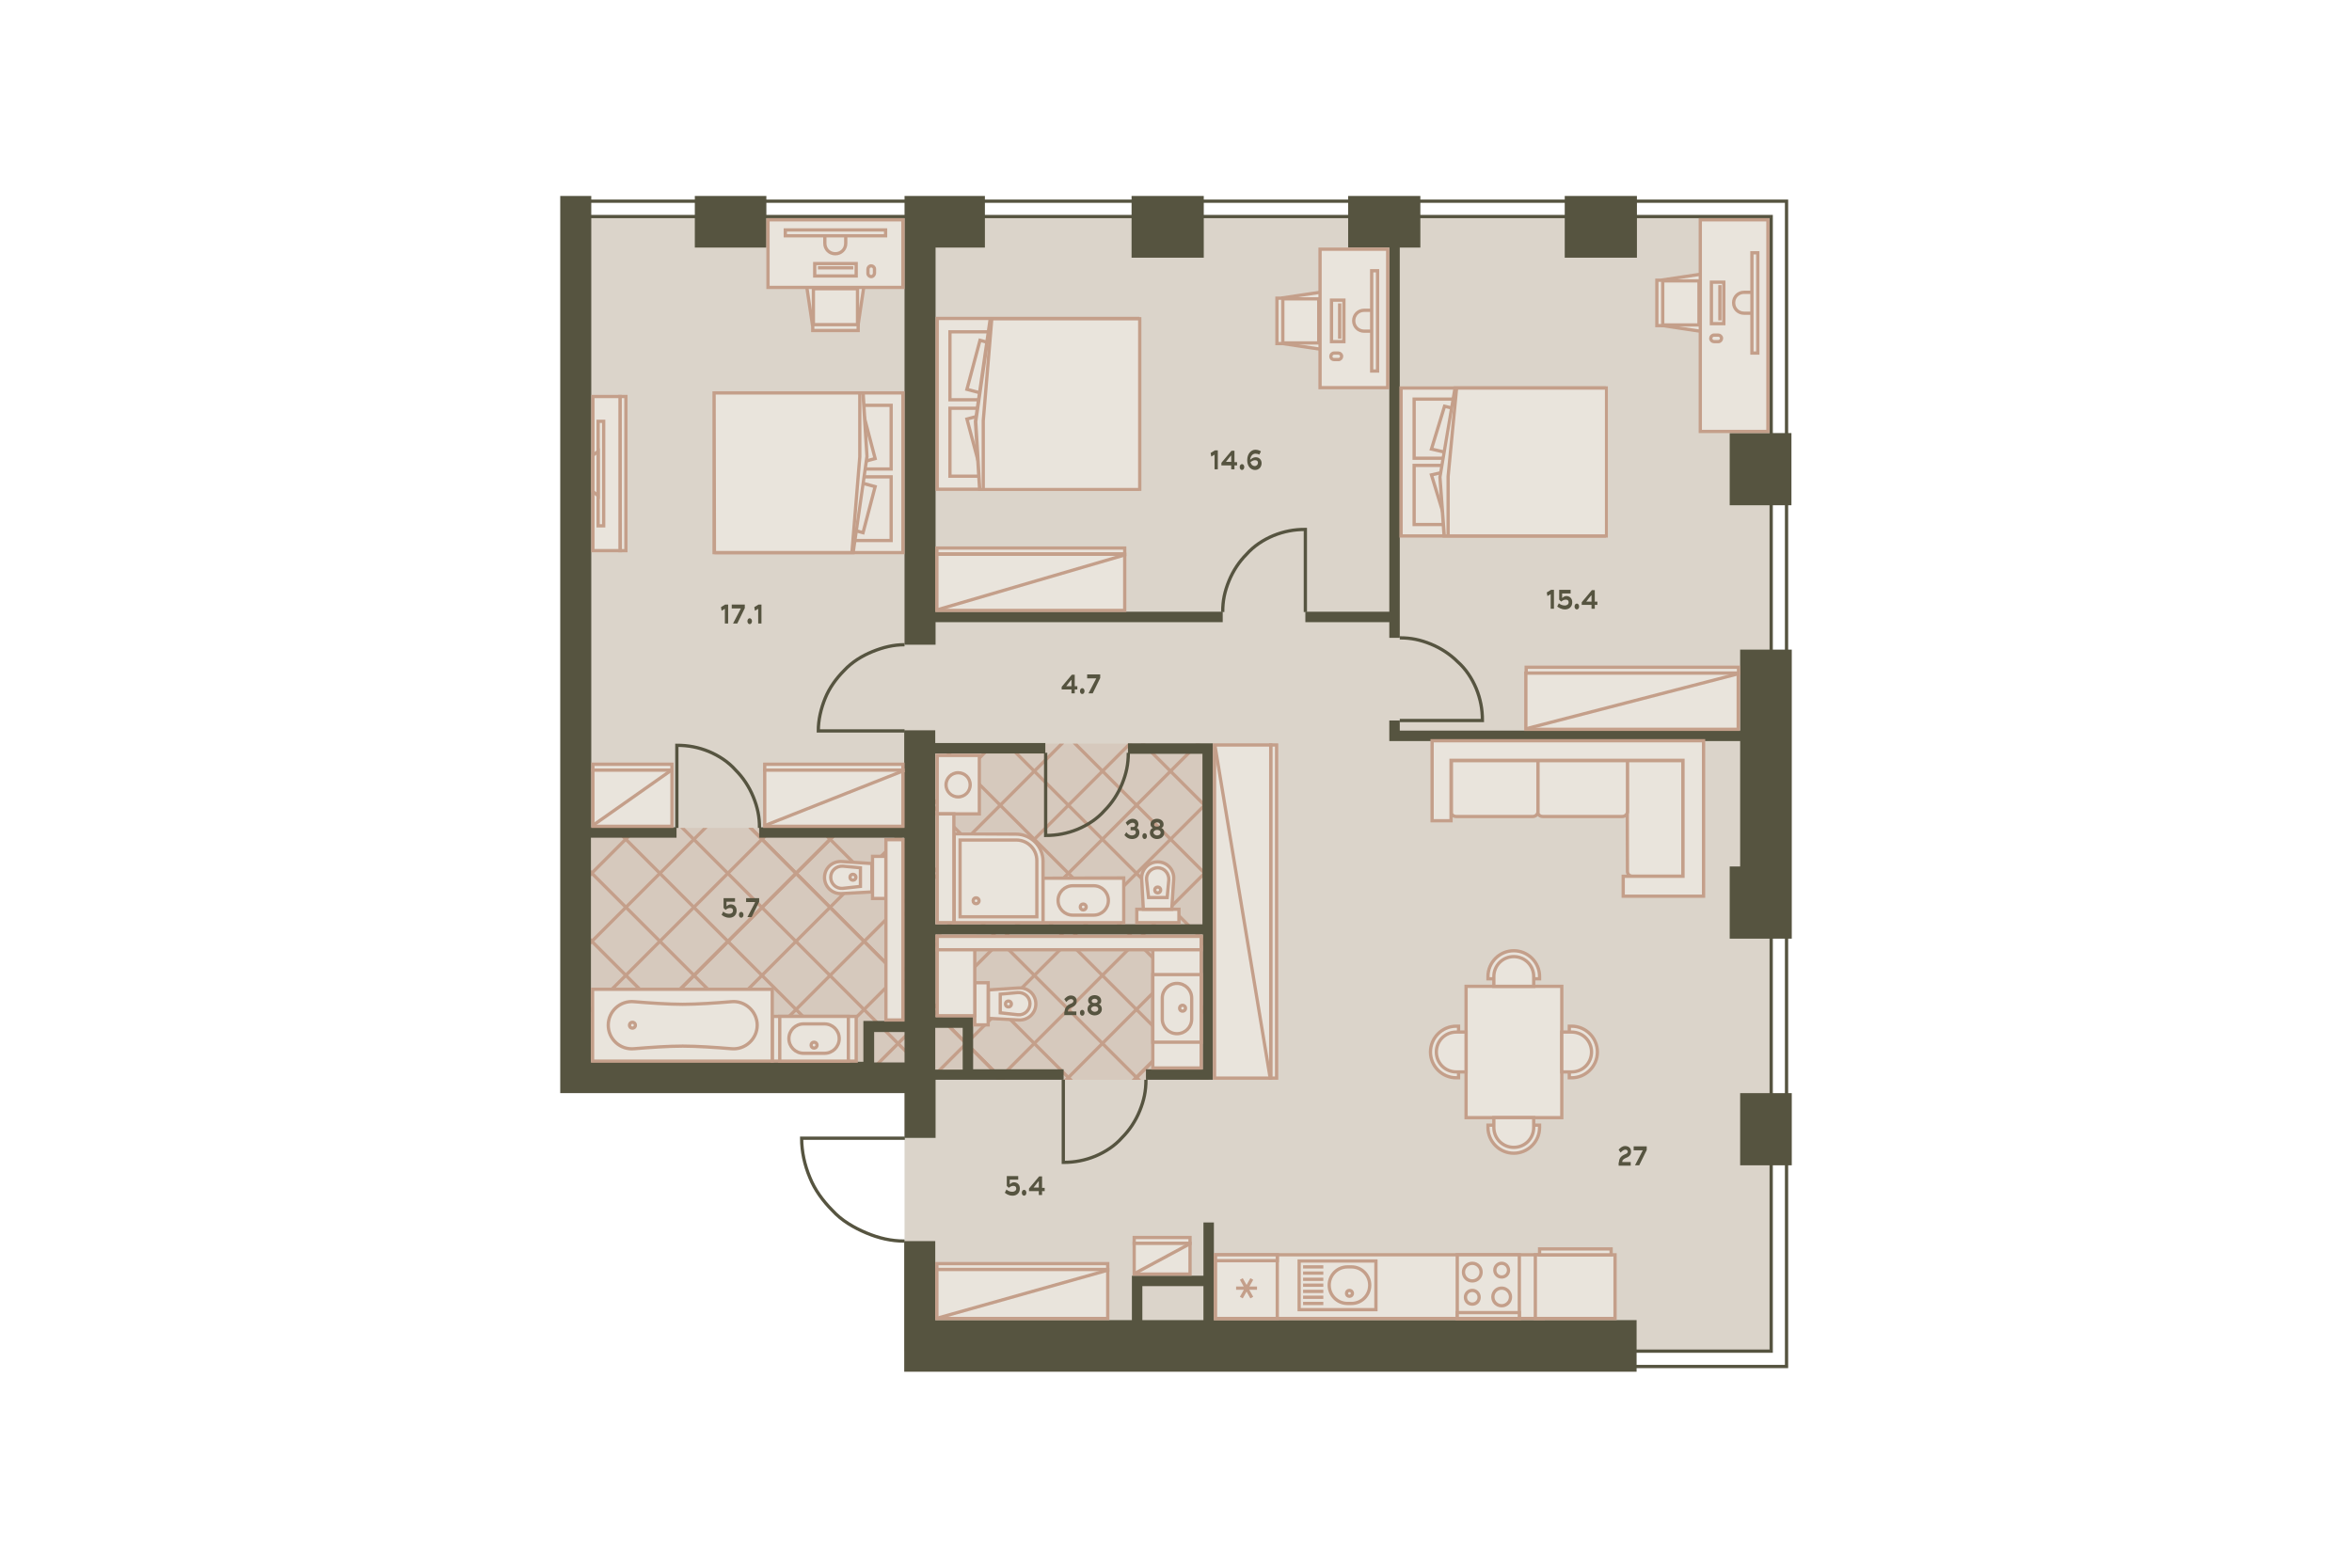 <?xml version="1.0" encoding="utf-8"?>
<!-- Generator: Adobe Illustrator 26.0.3, SVG Export Plug-In . SVG Version: 6.00 Build 0)  -->
<svg version="1.1" xmlns="http://www.w3.org/2000/svg" xmlns:xlink="http://www.w3.org/1999/xlink" x="0px" y="0px"
	 viewBox="0 0 720 480" style="enable-background:new 0 0 720 480;" xml:space="preserve">
<style type="text/css">
	.st0{fill:#DBD4CA;}
	.st1{clip-path:url(#SVGID_00000098917015337904109220000000535192248988203705_);}
	.st2{fill:none;stroke:#C49F8A;stroke-miterlimit:10;}
	.st3{opacity:0.3;clip-path:url(#SVGID_00000004547917985327738360000013962678908152347547_);}
	.st4{opacity:0.7;fill:#C49F8A;enable-background:new    ;}
	.st5{fill:none;stroke:#565440;}
	.st6{fill:#565440;}
	.st7{fill:#E9E4DC;}
	.st8{fill:#C49F8A;}
	.st9{fill:#E9E4DC;stroke:#C49F8A;}
	.st10{fill:#E9E4DC;stroke:#C49F8A;stroke-miterlimit:4;}
	.st11{fill:none;stroke:#C49F8A;}
	.st12{fill:#E9E4DC;stroke:#C49F8A;stroke-linejoin:round;}
	.st13{fill:#3F3F3F;fill-opacity:0;}
</style>
<g id="_x31__x5F_2">
	<polygon id="Floor" class="st0" points="542.2,66.3 542.1,66.3 176.7,66.3 176.7,330.6 276.9,330.6 276.9,413.7 542.1,413.7 
		542.1,66.3 	"/>
	<g id="Wet_Floor_2_">
		<g>
			<g>
				<defs>
					<polygon id="SVGID_1_" points="370,330.6 177.9,330.6 177.9,253.5 283,253.5 283,227.7 370,227.7 					"/>
				</defs>
				<clipPath id="SVGID_00000129207940875275141510000006224770298082037908_">
					<use xlink:href="#SVGID_1_"  style="overflow:visible;"/>
				</clipPath>
				<g style="clip-path:url(#SVGID_00000129207940875275141510000006224770298082037908_);">
					<g>
						<line class="st2" x1="4" y1="194.4" x2="337.5" y2="-139"/>
						<line class="st2" x1="-6.4" y1="184" x2="327.1" y2="-149.5"/>
						<line class="st2" x1="14.4" y1="204.9" x2="347.9" y2="-128.6"/>
						<line class="st2" x1="24.8" y1="215.3" x2="358.3" y2="-118.2"/>
						<line class="st2" x1="35.3" y1="225.7" x2="368.7" y2="-107.8"/>
						<line class="st2" x1="45.7" y1="236.1" x2="379.2" y2="-97.4"/>
						<line class="st2" x1="56.1" y1="246.5" x2="389.6" y2="-86.9"/>
						<line class="st2" x1="66.5" y1="257" x2="400" y2="-76.5"/>
						<line class="st2" x1="76.9" y1="267.4" x2="410.4" y2="-66.1"/>
						<line class="st2" x1="87.4" y1="277.8" x2="420.8" y2="-55.7"/>
						<line class="st2" x1="76.9" y1="267.4" x2="410.4" y2="-66.1"/>
						<line class="st2" x1="97.8" y1="288.2" x2="431.3" y2="-45.3"/>
						<line class="st2" x1="108.2" y1="298.7" x2="441.7" y2="-34.8"/>
						<line class="st2" x1="118.6" y1="309.1" x2="452.1" y2="-24.4"/>
						<line class="st2" x1="129" y1="319.5" x2="462.5" y2="-14"/>
						<line class="st2" x1="139.5" y1="329.9" x2="473" y2="-3.6"/>
						<line class="st2" x1="149.9" y1="340.3" x2="483.4" y2="6.9"/>
						<line class="st2" x1="160.3" y1="350.8" x2="493.8" y2="17.3"/>
						<line class="st2" x1="170.7" y1="361.2" x2="504.2" y2="27.7"/>
						<line class="st2" x1="160.3" y1="350.8" x2="493.8" y2="17.3"/>
						<line class="st2" x1="181.2" y1="371.6" x2="514.6" y2="38.1"/>
						<line class="st2" x1="191.6" y1="382" x2="525.1" y2="48.5"/>
						<line class="st2" x1="202" y1="392.4" x2="535.5" y2="59"/>
						<line class="st2" x1="212.4" y1="402.9" x2="545.9" y2="69.4"/>
						<line class="st2" x1="222.8" y1="413.3" x2="556.3" y2="79.8"/>
						<line class="st2" x1="233.3" y1="423.7" x2="566.7" y2="90.2"/>
						<line class="st2" x1="243.7" y1="434.1" x2="577.2" y2="100.6"/>
						<line class="st2" x1="254.1" y1="444.6" x2="587.6" y2="111.1"/>
						<line class="st2" x1="243.7" y1="434.1" x2="577.2" y2="100.6"/>
						<line class="st2" x1="264.5" y1="455" x2="598" y2="121.5"/>
						<line class="st2" x1="274.9" y1="465.4" x2="608.4" y2="131.9"/>
						<line class="st2" x1="285.4" y1="475.8" x2="618.9" y2="142.3"/>
						<line class="st2" x1="295.8" y1="486.2" x2="629.3" y2="152.8"/>
						<line class="st2" x1="306.2" y1="496.7" x2="639.7" y2="163.2"/>
						<line class="st2" x1="316.6" y1="507.1" x2="650.1" y2="173.6"/>
						<line class="st2" x1="327.1" y1="517.5" x2="660.5" y2="184"/>
					</g>
					<g>
						<line class="st2" x1="337.5" y1="507.1" x2="4" y2="173.6"/>
						<line class="st2" x1="327.1" y1="517.5" x2="-6.4" y2="184"/>
						<line class="st2" x1="347.9" y1="496.7" x2="14.4" y2="163.2"/>
						<line class="st2" x1="358.3" y1="486.2" x2="24.8" y2="152.8"/>
						<line class="st2" x1="368.7" y1="475.8" x2="35.3" y2="142.3"/>
						<line class="st2" x1="379.2" y1="465.4" x2="45.7" y2="131.9"/>
						<line class="st2" x1="389.6" y1="455" x2="56.1" y2="121.5"/>
						<line class="st2" x1="400" y1="444.6" x2="66.5" y2="111.1"/>
						<line class="st2" x1="410.4" y1="434.1" x2="76.9" y2="100.6"/>
						<line class="st2" x1="420.8" y1="423.7" x2="87.4" y2="90.2"/>
						<line class="st2" x1="410.4" y1="434.1" x2="76.9" y2="100.6"/>
						<line class="st2" x1="431.3" y1="413.3" x2="97.8" y2="79.8"/>
						<line class="st2" x1="441.7" y1="402.9" x2="108.2" y2="69.4"/>
						<line class="st2" x1="452.1" y1="392.4" x2="118.6" y2="59"/>
						<line class="st2" x1="462.5" y1="382" x2="129" y2="48.5"/>
						<line class="st2" x1="473" y1="371.6" x2="139.5" y2="38.1"/>
						<line class="st2" x1="483.4" y1="361.2" x2="149.9" y2="27.7"/>
						<line class="st2" x1="493.8" y1="350.8" x2="160.3" y2="17.3"/>
						<line class="st2" x1="504.2" y1="340.3" x2="170.7" y2="6.9"/>
						<line class="st2" x1="493.8" y1="350.8" x2="160.3" y2="17.3"/>
						<line class="st2" x1="514.6" y1="329.9" x2="181.2" y2="-3.6"/>
						<line class="st2" x1="525.1" y1="319.5" x2="191.6" y2="-14"/>
						<line class="st2" x1="535.5" y1="309.1" x2="202" y2="-24.4"/>
						<line class="st2" x1="545.9" y1="298.7" x2="212.4" y2="-34.8"/>
						<line class="st2" x1="556.3" y1="288.2" x2="222.8" y2="-45.3"/>
						<line class="st2" x1="566.7" y1="277.8" x2="233.3" y2="-55.7"/>
						<line class="st2" x1="577.2" y1="267.4" x2="243.7" y2="-66.1"/>
						<line class="st2" x1="587.6" y1="257" x2="254.1" y2="-76.5"/>
						<line class="st2" x1="577.2" y1="267.4" x2="243.7" y2="-66.1"/>
						<line class="st2" x1="598" y1="246.5" x2="264.5" y2="-86.9"/>
						<line class="st2" x1="608.4" y1="236.1" x2="274.9" y2="-97.4"/>
						<line class="st2" x1="618.9" y1="225.7" x2="285.4" y2="-107.8"/>
						<line class="st2" x1="629.3" y1="215.3" x2="295.8" y2="-118.2"/>
						<line class="st2" x1="639.7" y1="204.9" x2="306.2" y2="-128.6"/>
						<line class="st2" x1="650.1" y1="194.4" x2="316.6" y2="-139"/>
						<line class="st2" x1="660.5" y1="184" x2="327.1" y2="-149.5"/>
					</g>
				</g>
			</g>
		</g>
		<g>
			<g>
				<defs>
					<polygon id="SVGID_00000178884274036322958740000000515233012530793869_" points="370,330.6 177.9,330.6 177.9,253.5 
						283,253.5 283,227.7 370,227.7 					"/>
				</defs>
				<clipPath id="SVGID_00000104698267959826492830000000361934244617044664_">
					<use xlink:href="#SVGID_00000178884274036322958740000000515233012530793869_"  style="overflow:visible;"/>
				</clipPath>
				<g style="opacity:0.3;clip-path:url(#SVGID_00000104698267959826492830000000361934244617044664_);">
					<rect x="166" y="12.5" class="st4" width="322.2" height="322.2"/>
				</g>
			</g>
		</g>
	</g>
	<polygon id="Windows" class="st5" points="546.9,61.6 178.6,61.6 178.6,66.3 542.2,66.3 542.2,413.7 499.5,413.7 499.5,418.4 
		546.9,418.4 	"/>
	<path id="Doors" class="st5" d="M276.9,380c-4.1,0-7.9-0.9-11.7-2.5c-3.8-1.6-7.6-3.8-10.4-6.9c-2.8-2.8-5.4-6.3-6.9-10.1
		c-1.6-3.8-2.5-7.9-2.5-12H277 M276.9,197.4c-3.4,0-6.6,0.8-9.8,2.1c-3.2,1.3-6.3,3.2-8.7,5.8c-2.4,2.4-4.5,5.3-5.8,8.5
		s-2.1,6.6-2.1,10h26.4 M428.5,195.3c3.5,0,6.3,0.6,9.5,1.9c3.2,1.3,6,3.2,8.2,5.4c2.5,2.2,4.4,5.1,5.7,8.2c1.3,3.2,1.9,6.3,1.9,9.8
		h-25.3 M374.3,187.4c0-3.5,0.6-6.3,1.9-9.5s3.2-6,5.4-8.2c2.2-2.5,5.1-4.4,8.2-5.7c3.2-1.3,6.3-1.9,9.8-1.9v25.3 M232.5,253.5
		c0-3.5-0.6-6.3-1.9-9.5c-1.3-3.2-3.2-6-5.4-8.2c-2.2-2.5-5.1-4.4-8.2-5.7c-3.2-1.3-6.3-1.9-9.8-1.9v25.3 M350.8,330.6
		c0,3.5-0.6,6.3-1.9,9.5s-3.2,6-5.4,8.2c-2.2,2.5-5.1,4.4-8.2,5.7c-3.2,1.3-6.3,1.9-9.8,1.9v-25.3 M345.4,230.5
		c0,3.5-0.6,6.3-1.9,9.5s-3.2,6-5.4,8.2c-2.2,2.5-5.1,4.4-8.2,5.7c-3.2,1.3-6.3,1.9-9.8,1.9v-25.3"/>
	<g id="Walls">
		<rect x="346.4" y="60" class="st6" width="22.1" height="18.9"/>
		<polygon class="st6" points="425.3,195.3 428.5,195.3 428.5,75.8 434.8,75.8 434.8,60 412.7,60 412.7,75.8 425.3,75.8 
			425.3,187.3 399.6,187.3 399.6,190.5 425.3,190.5 		"/>
		<rect x="212.7" y="60" class="st6" width="21.9" height="15.8"/>
		<rect x="479" y="60" class="st6" width="22.1" height="18.9"/>
		<rect x="529.5" y="132.6" class="st6" width="18.9" height="22.1"/>
		<rect x="532.7" y="334.7" class="st6" width="15.8" height="22.1"/>
		<path class="st6" d="M371.6,374.3h-3.2v16.3h-21.9v13.6h-60.2V380h-9.5v40H501v-15.8H371.6V374.3z M349.7,393.8h18.7v10.4h-18.7
			V393.8z"/>
		<polygon class="st6" points="529.5,265.3 529.5,287.4 548.5,287.4 548.5,198.9 532.7,198.9 532.7,223.7 428.5,223.7 428.5,220.6 
			425.3,220.6 425.3,226.9 532.7,226.9 532.7,265.3 		"/>
		<path class="st6" d="M276.9,348.4h9.5v-17.8h39.2v-3.2h-27.7v-16h-11.5v-25.3h81.8v41.3h-17.4v3.2h20.5v-103h-26v3.2h22.8V283
			h-81.8v-52.3H320v-3.2h-33.7v-3.9h-9.5v29.7h-44.4v3.2h44.4v56.1h-12.5v12.5h-83.4v-68.6h26.2v-3.2H181V60h-9.5v274.7h105.4V348.4
			z M294.7,314.7v12.8h-8.4v-12.8H294.7z M267.6,325.3V316h9.3v9.3H267.6z"/>
		<polygon class="st6" points="286.4,197.4 286.4,190.5 374.3,190.5 374.3,187.3 286.4,187.3 286.4,75.8 301.5,75.8 301.5,60 
			276.9,60 276.9,197.4 		"/>
	</g>
	<g id="Furniture">
		<g>
			<rect x="352.9" y="286.7" class="st7" width="14.8" height="40.3"/>
			<path class="st8" d="M367.2,287.2v39.3h-13.8v-39.3H367.2 M368.2,286.2h-15.8v41.3h15.8V286.2L368.2,286.2z"/>
		</g>
		<g>
			<rect x="236.4" y="311.2" class="st7" width="25.7" height="13.7"/>
			<path class="st8" d="M261.6,311.7v12.7h-24.7v-12.7H261.6 M262.6,310.7h-26.7v14.7h26.7V310.7L262.6,310.7z"/>
		</g>
		<g>
			<rect x="372.1" y="384.2" class="st7" width="100.3" height="19.5"/>
			<path class="st8" d="M471.9,384.7v18.5h-99.3v-18.5H471.9 M472.9,383.7H371.6v20.5h101.3L472.9,383.7L472.9,383.7z"/>
		</g>
		<g>
			<g>
				<rect x="286.9" y="97.5" class="st7" width="61.4" height="52.3"/>
				<path class="st8" d="M347.8,98v51.3h-60.4V98H347.8 M348.8,97h-62.4v53.3h62.4V97L348.8,97z"/>
			</g>
			<rect x="290.8" y="101.6" class="st9" width="15.4" height="20.8"/>
			<rect x="290.8" y="125" class="st9" width="15.4" height="20.8"/>
			<polygon class="st10" points="300,104.2 296,119.2 310.9,123.2 314.9,108.2 			"/>
			<polygon class="st10" points="310.9,124.3 296,128.3 300,143.3 314.9,139.3 			"/>
			<g>
				<polygon class="st7" points="299.9,149.8 298.6,129 303.2,97.6 348.9,97.6 348.9,149.8 				"/>
				<path class="st8" d="M348.4,98.1v51.3h-48l0,0l-1.2-20.3l4.5-31L348.4,98.1 M349.4,97.1H303h-0.3l-4.6,31.9l1.3,21.3h1h49V97.1
					L349.4,97.1z"/>
			</g>
			<polyline class="st11" points="301,149.6 301,128.8 303.6,97.7 			"/>
		</g>
		<g>
			<g>
				<rect x="429" y="118.8" class="st7" width="62.2" height="45.3"/>
				<path class="st8" d="M490.6,119.3v44.3h-61.2v-44.3H490.6 M491.6,118.3h-63.2v46.3h63.2V118.3L491.6,118.3z"/>
			</g>
			<rect x="432.9" y="122.2" class="st9" width="15.6" height="18.1"/>
			<rect x="432.9" y="142.5" class="st9" width="15.6" height="18.1"/>
			<polygon class="st10" points="442.2,124.4 438.2,137.5 453.3,141 457.3,127.9 			"/>
			<polygon class="st10" points="453.3,141.9 438.2,145.4 442.2,158.5 457.3,155 			"/>
			<g>
				<polygon class="st7" points="442.2,164 440.9,146 445.4,118.8 491.8,118.8 491.8,164 				"/>
				<path class="st8" d="M491.3,119.3v44.3h-48.6h-0.1l-1.3-17.5l4.5-26.8H491.3 M492.3,118.3h-46.9H445l-4.7,27.8l1.3,18.5h1h49.6
					v-46.3H492.3z"/>
			</g>
			<polyline class="st11" points="443.3,163.9 443.3,145.9 445.9,118.8 			"/>
		</g>
		<g>
			<g>
				<rect x="219.2" y="120.3" class="st7" width="57.2" height="48.9"/>
				<path class="st8" d="M275.9,120.8v47.9h-56.2v-47.9L275.9,120.8 M276.9,119.8h-58.2v49.9h58.2V119.8L276.9,119.8z"/>
			</g>
			<rect x="258.4" y="146" class="st9" width="14.4" height="19.5"/>
			<rect x="258.4" y="124.1" class="st9" width="14.4" height="19.5"/>
			<polygon class="st10" points="264.2,163.1 267.9,149 254,145.2 250.3,159.3 			"/>
			<polygon class="st10" points="254,144.2 267.9,140.4 264.2,126.3 250.3,130.1 			"/>
			<g>
				<polygon class="st7" points="218.6,169.2 218.6,120.3 264.2,120.3 265.4,139.7 261.2,169.2 				"/>
				<path class="st8" d="M219.1,120.8h44.6l1.2,18.9l-4.1,29h-41.6L219.1,120.8 M218.1,119.8v49.9h43.2h0.3l4.3-29.9l-1.2-20h-0.9
					L218.1,119.8L218.1,119.8z"/>
			</g>
			<polyline class="st11" points="263.2,120.5 263.2,139.9 260.8,169.1 			"/>
		</g>
		<g>
			<g>
				<rect x="389" y="228.1" class="st7" width="1.8" height="102"/>
				<path class="st8" d="M390.3,228.6v101h-0.8v-101H390.3 M391.3,227.6h-2.8v103h2.8V227.6L391.3,227.6z"/>
			</g>
			<g>
				<rect x="371.8" y="228.1" class="st7" width="17.2" height="102"/>
				<path class="st8" d="M372.3,228.6h16.2v101h-16.2V228.6 M371.3,227.6v103h18.2v-103H371.3L371.3,227.6z"/>
			</g>
			<path class="st9" d="M371.9,228.1l17,102.4"/>
		</g>
		<g>
			<g>
				<rect x="467.1" y="204.3" class="st7" width="65" height="1.8"/>
				<path class="st8" d="M531.7,204.8v0.8h-64v-0.8H531.7 M532.7,203.8h-66v2.8h66V203.8L532.7,203.8z"/>
			</g>
			<g>
				<rect x="467.1" y="206.1" class="st7" width="65" height="17.2"/>
				<path class="st8" d="M467.6,206.6h64v16.2h-64L467.6,206.6 M466.6,205.6v18.2h66v-18.2H466.6L466.6,205.6z"/>
			</g>
			<path class="st9" d="M466.9,223.2l65.6-17"/>
		</g>
		<g>
			<g>
				<rect x="286.8" y="386.9" class="st7" width="52.3" height="1.8"/>
				<path class="st8" d="M338.6,387.4v0.8h-51.3v-0.8H338.6 M339.6,386.4h-53.3v2.8h53.3V386.4L339.6,386.4z"/>
			</g>
			<g>
				<rect x="286.8" y="388.7" class="st7" width="52.3" height="15"/>
				<path class="st8" d="M287.3,389.2h51.3v14h-51.3V389.2 M286.3,388.2v16h53.3v-16H286.3L286.3,388.2z"/>
			</g>
			<path class="st9" d="M286.6,403.7l52.9-14.9"/>
		</g>
		<g>
			<g>
				<rect x="347.2" y="378.9" class="st7" width="17.1" height="1.8"/>
				<path class="st8" d="M347.7,379.4h16.1v0.8h-16.1V379.4 M346.7,378.4v2.8h18.1v-2.8H346.7L346.7,378.4z"/>
			</g>
			<g>
				<rect x="347.2" y="380.7" class="st7" width="17.1" height="9.4"/>
				<path class="st8" d="M347.7,381.2h16.1v8.4h-16.1V381.2 M346.7,380.2v10.4h18.1v-10.4H346.7L346.7,380.2z"/>
			</g>
			<path class="st9" d="M347.2,390l17.1-9.2"/>
		</g>
		<g>
			<g>
				<rect x="286.8" y="167.9" class="st7" width="57.5" height="1.8"/>
				<path class="st8" d="M287.3,168.3h56.5v0.8h-56.5V168.3 M286.3,167.3v2.8h58.5v-2.8H286.3L286.3,167.3z"/>
			</g>
			<g>
				<rect x="286.8" y="169.7" class="st7" width="57.5" height="17.2"/>
				<path class="st8" d="M343.8,170.2v16.2h-56.5v-16.2H343.8 M344.8,169.2h-58.5v18.2h58.5V169.2L344.8,169.2z"/>
			</g>
			<path class="st9" d="M286.6,186.8l58.1-17"/>
		</g>
		<g>
			<g>
				<rect x="181.5" y="234" class="st7" width="24.2" height="1.8"/>
				<path class="st8" d="M205.2,234.5v0.8H182v-0.8H205.2 M206.2,233.5H181v2.8h25.2V233.5L206.2,233.5z"/>
			</g>
			<g>
				<rect x="181.5" y="235.8" class="st7" width="24.2" height="17.2"/>
				<path class="st8" d="M182,236.3h23.2v16.2H182V236.3 M181,235.3v18.2h25.2v-18.2H181L181,235.3z"/>
			</g>
			<path class="st9" d="M181.4,252.8l24-16.9"/>
		</g>
		<g>
			<g>
				<rect x="234.1" y="234" class="st7" width="42.3" height="1.8"/>
				<path class="st8" d="M234.6,234.5h41.3v0.8h-41.3L234.6,234.5 M233.6,233.5v2.8h43.3v-2.8H233.6L233.6,233.5z"/>
			</g>
			<g>
				<rect x="234.1" y="235.8" class="st7" width="42.3" height="17.2"/>
				<path class="st8" d="M275.9,236.3v16.2h-41.3v-16.2H275.9 M276.9,235.3h-43.3v18.2h43.3V235.3L276.9,235.3z"/>
			</g>
			<path class="st9" d="M233.8,252.9l43-17"/>
		</g>
		<g>
			<g>
				<rect x="181.4" y="302.9" class="st7" width="55" height="22"/>
				<path class="st8" d="M181.9,303.4h54v21h-54V303.4 M180.9,302.4v23h56v-23H180.9L180.9,302.4z"/>
			</g>
			<g>
				<g>
					<path class="st12" d="M186.2,313.9c0,4.3,3.7,7.6,7.9,7.2c4.7-0.4,10.5-0.8,14.9-0.8c4.3,0,10.2,0.4,14.9,0.8
						c4.2,0.4,7.9-3,7.9-7.2s-3.7-7.6-7.9-7.2c-4.7,0.4-10.5,0.8-14.9,0.8c-4.3,0-10.2-0.4-14.9-0.8
						C189.9,306.3,186.2,309.6,186.2,313.9z"/>
					<ellipse class="st12" cx="193.6" cy="313.9" rx="0.9" ry="0.9"/>
				</g>
			</g>
		</g>
		<g>
			<g id="Rectangle_16_x5F_11_1_">
				<rect x="319.2" y="268.9" class="st7" width="24.8" height="13.7"/>
				<path class="st8" d="M319.7,269.4h23.8V282h-23.8V269.4 M318.7,268.4V283h25.8v-14.7L318.7,268.4L318.7,268.4z"/>
			</g>
			<path id="Rectangle_19_x5F_5_1_" class="st9" d="M323.9,275.7L323.9,275.7c0-2.5,2-4.5,4.5-4.5h6.4c2.5,0,4.5,2,4.5,4.5l0,0
				c0,2.5-2,4.5-4.5,4.5h-6.4C325.9,280.2,323.9,278.2,323.9,275.7z"/>
			<circle id="Ellipse_7_x5F_2_1_" class="st9" cx="331.6" cy="277.7" r="0.9"/>
		</g>
		<g>
			<g id="Rectangle_16_x5F_11_2_">
				<rect x="238.8" y="311.2" class="st7" width="21" height="13.7"/>
				<path class="st8" d="M259.2,311.7v12.7h-20v-12.7H259.2 M260.2,310.7h-22v14.7h22V310.7L260.2,310.7z"/>
			</g>
			<path id="Rectangle_19_x5F_5_2_" class="st9" d="M256.9,318L256.9,318c0-2.5-2-4.5-4.5-4.5H246c-2.5,0-4.5,2-4.5,4.5l0,0
				c0,2.5,2,4.5,4.5,4.5h6.4C254.9,322.5,256.9,320.5,256.9,318z"/>
			<circle id="Ellipse_7_x5F_2_2_" class="st9" cx="249.2" cy="320" r="0.9"/>
		</g>
		<g id="Sink_3">
			<rect id="Rectangle_28_x5F_2" x="397.7" y="386.1" class="st9" width="23.5" height="14.9"/>
			<path id="Rectangle_29_x5F_2" class="st9" d="M406.9,393.5L406.9,393.5c0-3.1,2.5-5.6,5.6-5.6h1.2c3.1,0,5.6,2.5,5.6,5.6l0,0
				c0,3.1-2.5,5.6-5.6,5.6h-1.2C409.4,399.1,406.9,396.6,406.9,393.5z"/>
			<ellipse id="Ellipse_7_x5F_3" class="st9" cx="413.1" cy="396" rx="0.9" ry="0.9"/>
			<path id="Vector_2" class="st11" d="M398.9,399.1h6.2 M398.9,397.2h6.2 M398.9,395.4h6.2 M398.9,393.5h6.2 M398.9,391.7h6.2
				 M398.9,389.8h6.2 M398.9,387.9h6.2"/>
		</g>
		<g id="Stove">
			<g id="Rectangle_25">
				<rect x="446.1" y="384.2" class="st7" width="19" height="19.5"/>
				<path class="st8" d="M446.6,384.7h18v18.5h-18V384.7 M445.6,383.7v20.5h20v-20.5H445.6L445.6,383.7z"/>
			</g>
			<g id="Rectangle_28_x5F_3_1_">
				<rect x="446.1" y="401.9" class="st7" width="19" height="1.8"/>
				<path class="st8" d="M446.6,402.4h18v0.8h-18V402.4 M445.6,401.4v2.8h20v-2.8H445.6L445.6,401.4z"/>
			</g>
			<g id="Ellipse_7_x5F_4">
				<path class="st7" d="M450.7,399.2c-1.1,0-2.1-0.9-2.1-2.1c0-1.1,0.9-2.1,2.1-2.1c1.1,0,2.1,0.9,2.1,2.1
					C452.8,398.3,451.8,399.2,450.7,399.2z"/>
				<path class="st8" d="M450.7,395.6c0.9,0,1.6,0.7,1.6,1.6s-0.7,1.6-1.6,1.6s-1.6-0.7-1.6-1.6S449.8,395.6,450.7,395.6
					 M450.7,394.6c-1.4,0-2.6,1.1-2.6,2.6s1.1,2.6,2.6,2.6s2.6-1.1,2.6-2.6S452.1,394.6,450.7,394.6L450.7,394.6z"/>
			</g>
			<g id="Ellipse_9">
				<path class="st7" d="M450.7,392.2c-1.5,0-2.7-1.2-2.7-2.7s1.2-2.7,2.7-2.7s2.7,1.2,2.7,2.7S452.2,392.2,450.7,392.2z"/>
				<path class="st8" d="M450.7,387.3c1.2,0,2.2,1,2.2,2.2s-1,2.2-2.2,2.2s-2.2-1-2.2-2.2S449.5,387.3,450.7,387.3 M450.7,386.3
					c-1.8,0-3.2,1.4-3.2,3.2s1.4,3.2,3.2,3.2c1.8,0,3.2-1.4,3.2-3.2S452.5,386.3,450.7,386.3L450.7,386.3z"/>
			</g>
			<g id="Ellipse_10">
				<path class="st7" d="M459.7,399.9c-1.5,0-2.7-1.2-2.7-2.7s1.2-2.7,2.7-2.7s2.7,1.2,2.7,2.7S461.2,399.9,459.7,399.9z"/>
				<path class="st8" d="M459.7,394.9c1.2,0,2.2,1,2.2,2.2s-1,2.2-2.2,2.2s-2.2-1-2.2-2.2S458.4,394.9,459.7,394.9 M459.7,393.9
					c-1.8,0-3.2,1.4-3.2,3.2s1.4,3.2,3.2,3.2s3.2-1.4,3.2-3.2S461.4,393.9,459.7,393.9L459.7,393.9z"/>
			</g>
			<g id="Ellipse_8">
				<path class="st7" d="M459.7,390.9c-1.1,0-2.1-0.9-2.1-2.1c0-1.1,0.9-2.1,2.1-2.1c1.1,0,2.1,0.9,2.1,2.1
					C461.7,390,460.8,390.9,459.7,390.9z"/>
				<path class="st8" d="M459.7,387.3L459.7,387.3c0.9,0,1.6,0.7,1.6,1.6s-0.7,1.6-1.6,1.6s-1.6-0.7-1.6-1.6
					S458.8,387.3,459.7,387.3 M459.7,386.3c-1.4,0-2.6,1.1-2.6,2.6c0,1.4,1.1,2.6,2.6,2.6c1.4,0,2.6-1.1,2.6-2.6
					C462.2,387.4,461.1,386.3,459.7,386.3L459.7,386.3z"/>
			</g>
		</g>
		<g>
			<path class="st9" d="M498.2,266.8c0,0.9,0.7,1.5,1.5,1.5h15.5v-35.4h-17.1L498.2,266.8z"/>
			<path class="st9" d="M470.7,248.5c0,0.9,0.7,1.5,1.6,1.5h24.3c0.9,0,1.6-0.7,1.6-1.5v-15.6h-27.5V248.5z"/>
			<path class="st9" d="M444.2,248.5c0,0.9,0.7,1.5,1.6,1.5h23.4c0.9,0,1.6-0.7,1.6-1.5v-15.6h-26.5v15.6H444.2z"/>
			<path class="st9" d="M444.2,251.3h-5.8v-24.5h83.1v47.6h-24.6v-6.1h18.3v-35.5h-71V251.3z"/>
		</g>
		<g>
			<path class="st9" d="M448.8,342.2V302h29.3v40.2H448.8z"/>
			<path class="st9" d="M455.5,299.6V299c0-4.3,3.5-7.9,7.9-7.9c4.3,0,7.9,3.5,7.9,7.9v0.7h-15.8V299.6z"/>
			<path class="st9" d="M457.3,302v-3c0-3.4,2.7-6.1,6.1-6.1s6.1,2.7,6.1,6.1v3H457.3z"/>
			<path class="st9" d="M455.5,344.5v0.7c0,4.3,3.5,7.9,7.9,7.9c4.3,0,7.9-3.5,7.9-7.9v-0.7H455.5z"/>
			<path class="st9" d="M457.3,342.2v3c0,3.4,2.7,6.1,6.1,6.1s6.1-2.7,6.1-6.1v-3H457.3z"/>
			<path class="st9" d="M480.4,330h0.7c4.3,0,7.9-3.5,7.9-7.9c0-4.3-3.5-7.9-7.9-7.9h-0.7V330z"/>
			<path class="st9" d="M478.1,328.2h3c3.4,0,6.1-2.7,6.1-6.1s-2.7-6.1-6.1-6.1h-3V328.2z"/>
			<path class="st9" d="M446.5,330h-0.7c-4.3,0-7.9-3.5-7.9-7.9c0-4.3,3.5-7.9,7.9-7.9h0.7V330z"/>
			<path class="st9" d="M448.8,328.2h-3c-3.4,0-6.1-2.7-6.1-6.1s2.7-6.1,6.1-6.1h3V328.2z"/>
		</g>
		<g>
			<g>
				<rect x="286.9" y="231.3" class="st7" width="12.9" height="17.9"/>
				<path class="st8" d="M299.3,231.8v16.9h-11.9v-16.9H299.3 M300.3,230.8h-13.9v18.9h13.9V230.8L300.3,230.8z"/>
			</g>
			<g>
				<path class="st7" d="M293.3,243.9c-2,0-3.7-1.7-3.7-3.7s1.7-3.7,3.7-3.7s3.7,1.7,3.7,3.7C297,242.3,295.3,243.9,293.3,243.9z"/>
				<path class="st8" d="M293.3,237.1c1.8,0,3.2,1.4,3.2,3.2s-1.4,3.2-3.2,3.2s-3.2-1.4-3.2-3.2S291.6,237.1,293.3,237.1
					 M293.3,236.1c-2.3,0-4.2,1.9-4.2,4.2s1.9,4.2,4.2,4.2c2.3,0,4.2-1.9,4.2-4.2C297.5,237.9,295.6,236.1,293.3,236.1L293.3,236.1z
					"/>
			</g>
		</g>
		<g id="Toilet_2_">
			<g id="Rectangle_21_2_">
				<rect x="298.4" y="300.9" class="st7" width="4.1" height="12.9"/>
				<path class="st8" d="M302,301.4v11.9h-3.1v-11.9H302 M303,300.4h-5.1v13.9h5.1V300.4L303,300.4z"/>
			</g>
			<path id="Rectangle_19_x5F_2_2_" class="st9" d="M311.8,312.3c2.9,0.2,5.3-2.1,5.3-4.9l0,0c0-2.9-2.4-5.1-5.3-4.9l-9.2,0.6v8.7
				L311.8,312.3z"/>
			<path id="Rectangle_18_x5F_13_2_" class="st9" d="M311.6,310.7c2,0.2,3.7-1.4,3.7-3.4l0,0c0-2-1.7-3.5-3.7-3.4l-5.4,0.5v5.7
				L311.6,310.7z"/>
			<ellipse id="Ellipse_6_x5F_2_2_" class="st9" cx="308.7" cy="307.4" rx="0.9" ry="0.9"/>
		</g>
		<g id="Toilet_1_">
			<g id="Rectangle_21_1_">
				<rect x="267" y="262.2" class="st7" width="4.1" height="12.9"/>
				<path class="st8" d="M270.7,262.7v11.9h-3.1v-11.9H270.7 M271.7,261.7h-5.1v13.9h5.1V261.7L271.7,261.7z"/>
			</g>
			<path id="Rectangle_19_x5F_2_1_" class="st9" d="M257.7,273.6c-2.9,0.2-5.3-2.1-5.3-4.9l0,0c0-2.9,2.4-5.1,5.3-4.9l9.2,0.6v8.7
				L257.7,273.6z"/>
			<path id="Rectangle_18_x5F_13_1_" class="st9" d="M258,272c-2,0.2-3.7-1.4-3.7-3.4l0,0c0-2,1.7-3.5,3.7-3.4l5.4,0.5v5.7L258,272z
				"/>
			<ellipse id="Ellipse_6_x5F_2_1_" class="st9" cx="261.1" cy="268.6" rx="0.9" ry="0.9"/>
		</g>
		<g id="Toilet_3_">
			<g id="Rectangle_21_3_">
				<rect x="348" y="278.4" class="st7" width="12.9" height="4.1"/>
				<path class="st8" d="M360.4,278.9v3.1h-11.9v-3.1H360.4 M361.4,277.9h-13.9v5.1h13.9V277.9L361.4,277.9z"/>
			</g>
			<path id="Rectangle_19_x5F_2_3_" class="st9" d="M349.5,269.2c-0.2-2.9,2.1-5.3,4.9-5.3l0,0c2.9,0,5.1,2.4,4.9,5.3l-0.6,9.2H350
				L349.5,269.2z"/>
			<path id="Rectangle_18_x5F_13_3_" class="st9" d="M351,269.4c-0.2-2,1.4-3.7,3.4-3.7l0,0c2,0,3.5,1.7,3.4,3.7l-0.5,5.4h-5.7
				L351,269.4z"/>
			<ellipse id="Ellipse_6_x5F_2_3_" class="st9" cx="354.4" cy="272.5" rx="0.9" ry="0.9"/>
		</g>
		<g>
			<rect x="372.1" y="384.8" class="st7" width="18.9" height="18.9"/>
			<path class="st8" d="M390.5,385.3v17.9h-17.9v-17.9H390.5 M391.5,384.3h-19.9v19.9h19.9V384.3L391.5,384.3z"/>
		</g>
		<g>
			<g>
				<rect x="470" y="384.2" class="st7" width="24.4" height="19.5"/>
				<path class="st8" d="M493.9,384.7v18.5h-23.4v-18.5H493.9 M494.9,383.7h-25.4v20.5h25.4V383.7L494.9,383.7z"/>
			</g>
			<g>
				<rect x="471.2" y="382.4" class="st7" width="21.9" height="1.8"/>
				<path class="st8" d="M492.7,382.9v0.8h-20.9v-0.8H492.7 M493.7,381.9h-22.9v2.8h22.9V381.9L493.7,381.9z"/>
			</g>
		</g>
		<g id="Rectangle_27_2_">
			<rect x="372.1" y="384.2" class="st7" width="18.9" height="1.8"/>
			<path class="st8" d="M372.6,384.7h17.9v0.8h-17.9V384.7 M371.6,383.7v2.8h19.9v-2.8H371.6L371.6,383.7z"/>
		</g>
		<path id="Vector_3" class="st11" d="M384.8,394.4h-6.4 M383.2,391.6l-3.2,5.7 M383.2,397.3l-3.2-5.7"/>
		<g>
			<g>
				<path class="st7" d="M292,282.5v-27.2h19c4.6,0,8.3,3.7,8.3,8.3v18.9H292z"/>
				<path class="st8" d="M311,255.9c4.3,0,7.8,3.5,7.8,7.8V282h-26.2v-26.2L311,255.9 M311,254.9h-19.4V283h28.2v-19.4
					C319.7,258.8,315.8,254.9,311,254.9L311,254.9z"/>
			</g>
			<g>
				<path class="st7" d="M293.9,280.7v-23.5h17.2c3.5,0,6.3,2.8,6.3,6.3v17.2H293.9z"/>
				<path class="st8" d="M311.1,256.7v1c3.2,0,5.8,2.6,5.8,5.8v16.7h-22.5v-22.5h16.7V256.7 M311.1,256.7h-17.7v24.5h24.5v-17.7
					C317.9,259.7,314.9,256.7,311.1,256.7L311.1,256.7z"/>
			</g>
			<ellipse class="st9" cx="298.8" cy="275.8" rx="0.9" ry="0.9"/>
		</g>
		<g>
			<path class="st9" d="M392.7,105.2v-14l12.7-1.9v17.8L392.7,105.2z"/>
			<g>
				<rect x="404.1" y="76.3" class="st7" width="20.7" height="42.4"/>
				<path class="st8" d="M424.3,76.8v41.4h-19.7V76.8H424.3 M425.3,75.8h-21.7v43.4h21.7V75.8L425.3,75.8z"/>
			</g>
			<path class="st11" d="M410.1,103.7V92.9 M407.6,104.6V91.9h3.8v12.7H407.6z"/>
			<path class="st9" d="M407.4,109.1L407.4,109.1c0-0.5,0.4-1,1-1h1.3c0.5,0,1,0.4,1,1l0,0c0,0.5-0.4,1-1,1h-1.3
				C407.8,110.1,407.4,109.7,407.4,109.1z"/>
			<path class="st9" d="M417.6,101.4c-1.8,0-3.2-1.4-3.2-3.2c0-1.8,1.4-3.2,3.2-3.2h3.2v6.4L417.6,101.4z"/>
			<g>
				<rect x="392.4" y="91.5" class="st7" width="11.3" height="13.5"/>
				<path class="st8" d="M403.2,92v12.5h-10.3V92H403.2 M404.2,91h-12.3v14.5h12.3V91L404.2,91z"/>
			</g>
			<g>
				<rect x="390.8" y="91.3" class="st7" width="1.8" height="13.9"/>
				<path class="st8" d="M392.2,91.8v12.9h-0.8V91.8H392.2 M393.2,90.8h-2.8v14.9h2.8V90.8L393.2,90.8z"/>
			</g>
			<g>
				<rect x="419.9" y="82.9" class="st7" width="1.8" height="30.7"/>
				<path class="st8" d="M421.2,83.4v29.7h-0.8V83.4H421.2 M422.2,82.4h-2.8v31.7h2.8V82.4L422.2,82.4z"/>
			</g>
		</g>
		<g>
			<path class="st9" d="M262.7,99.4h-14l-1.9-12.7h17.8L262.7,99.4z"/>
			<g>
				<rect x="235.1" y="67.3" class="st7" width="41.3" height="20.7"/>
				<path class="st8" d="M275.9,67.8v19.7h-40.3V67.8H275.9 M276.9,66.8h-42.3v21.7h42.3V66.8L276.9,66.8z"/>
			</g>
			<path class="st11" d="M261.2,82h-10.8 M262.1,84.5h-12.7v-3.8h12.7V84.5z"/>
			<path class="st9" d="M266.7,84.7L266.7,84.7c-0.5,0-1-0.4-1-1v-1.3c0-0.5,0.4-1,1-1l0,0c0.5,0,1,0.4,1,1v1.3
				C267.6,84.3,267.2,84.7,266.7,84.7z"/>
			<path class="st9" d="M258.9,74.5c0,1.8-1.4,3.2-3.2,3.2s-3.2-1.4-3.2-3.2v-3.2h6.4V74.5z"/>
			<g>
				<rect x="249" y="88.4" class="st7" width="13.5" height="11.3"/>
				<path class="st8" d="M262,88.9v10.3h-12.5V88.9H262 M263,87.9h-14.5v12.3H263V87.9L263,87.9z"/>
			</g>
			<g>
				<rect x="248.8" y="99.4" class="st7" width="13.9" height="1.8"/>
				<path class="st8" d="M262.2,99.9v0.8h-12.9v-0.8H262.2 M263.2,98.9h-14.9v2.8h14.9V98.9L263.2,98.9z"/>
			</g>
			<g>
				<rect x="240.4" y="70.4" class="st7" width="30.7" height="1.8"/>
				<path class="st8" d="M270.6,70.9v0.8h-29.7v-0.8H270.6 M271.6,69.9h-31.7v2.8h31.7V69.9L271.6,69.9z"/>
			</g>
		</g>
		<g>
			<path class="st9" d="M509,99.7v-14l12.7-1.9v17.8L509,99.7z"/>
			<g>
				<rect x="520.5" y="67.3" class="st7" width="20.7" height="64.8"/>
				<path class="st8" d="M540.7,67.8v63.8H521V67.8H540.7 M541.7,66.8H520v65.8h21.7V66.8L541.7,66.8z"/>
			</g>
			<path class="st11" d="M526.5,98.1V87.3 M523.9,99.1V86.4h3.8v12.7H523.9z"/>
			<path class="st9" d="M523.7,103.6L523.7,103.6c0-0.5,0.4-1,1-1h1.3c0.5,0,1,0.4,1,1l0,0c0,0.5-0.4,1-1,1h-1.3
				C524.2,104.6,523.7,104.2,523.7,103.6z"/>
			<path class="st9" d="M533.9,95.9c-1.8,0-3.2-1.4-3.2-3.2c0-1.8,1.4-3.2,3.2-3.2h3.2v6.4L533.9,95.9z"/>
			<g>
				<rect x="508.8" y="86" class="st7" width="11.3" height="13.5"/>
				<path class="st8" d="M519.6,86.5V99h-10.3V86.5H519.6 M520.6,85.5h-12.3V100h12.3V85.5L520.6,85.5z"/>
			</g>
			<g>
				<rect x="507.2" y="85.8" class="st7" width="1.8" height="13.9"/>
				<path class="st8" d="M508.5,86.3v12.9h-0.8V86.3H508.5 M509.5,85.3h-2.8v14.9h2.8V85.3L509.5,85.3z"/>
			</g>
			<g>
				<rect x="536.2" y="77.4" class="st7" width="1.8" height="30.7"/>
				<path class="st8" d="M537.6,77.9v29.7h-0.8V77.9H537.6 M538.6,76.9h-2.8v31.7h2.8V76.9L538.6,76.9z"/>
			</g>
		</g>
		<g>
			<rect x="286.8" y="286.7" class="st7" width="11.5" height="24.3"/>
			<path class="st8" d="M297.9,287.2v23.3h-10.5v-23.3H297.9 M298.9,286.2h-12.5v25.3h12.5V286.2L298.9,286.2z"/>
		</g>
		<g>
			<rect x="286.8" y="286.7" class="st7" width="80.8" height="4.1"/>
			<path class="st8" d="M367.2,287.2v3.1h-79.8v-3.1H367.2 M368.2,286.2h-81.8v5.1h81.8V286.2L368.2,286.2z"/>
		</g>
		<g>
			<rect x="271.2" y="257.1" class="st7" width="5.2" height="55.2"/>
			<path class="st8" d="M275.9,257.6v54.2h-4.2v-54.2H275.9 M276.9,256.6h-6.2v56.2h6.2V256.6L276.9,256.6z"/>
		</g>
		<g>
			<g id="Rectangle_16_x5F_11_3_">
				<rect x="352.9" y="298.4" class="st7" width="14.8" height="20.7"/>
				<path class="st8" d="M367.2,298.9v19.7h-13.8v-19.7H367.2 M368.2,297.9h-15.8v21.7h15.8V297.9L368.2,297.9z"/>
			</g>
			<path id="Rectangle_19_x5F_5_3_" class="st9" d="M360.3,301.1L360.3,301.1c-2.5,0-4.5,2-4.5,4.5v6.4c0,2.5,2,4.5,4.5,4.5l0,0
				c2.5,0,4.5-2,4.5-4.5v-6.4C364.8,303.1,362.8,301.1,360.3,301.1z"/>
			<circle id="Ellipse_7_x5F_2_3_" class="st9" cx="362" cy="308.7" r="0.9"/>
		</g>
		<g>
			<rect x="286.9" y="249.2" class="st7" width="5.1" height="33.3"/>
			<path class="st8" d="M291.5,249.7V282h-4.1v-32.3H291.5 M292.5,248.7h-6.1V283h6.1V248.7L292.5,248.7z"/>
		</g>
		<g id="TV">
			<g id="Rectangle_16">
				<rect x="189.8" y="121.4" class="st7" width="1.8" height="47.2"/>
				<path class="st8" d="M191.1,121.9v46.2h-0.8v-46.2L191.1,121.9 M192.1,120.9h-2.8v48.2h2.8V120.9L192.1,120.9z"/>
			</g>
			<g id="Rectangle_15">
				<rect x="181.5" y="121.4" class="st7" width="8.4" height="47.2"/>
				<path class="st8" d="M189.3,121.9v46.2H182v-46.2L189.3,121.9 M190.3,120.9H181v48.2h9.4L190.3,120.9L190.3,120.9z"/>
			</g>
			<rect id="Rectangle_17" x="183.1" y="129" class="st9" width="1.7" height="32"/>
			<path id="Rectangle_18_x5F_2" class="st9" d="M183.1,151.8v-13.6l-1.6,1.2v11.1L183.1,151.8z"/>
		</g>
	</g>
	<g id="street_anchors">
		<rect id="street_x5F_anchor_x5F_01_1_" x="355" y="20" class="st13" width="10" height="10"/>
		<rect id="street_x5F_anchor_x5F_02_1_" x="355" y="450" class="st13" width="10" height="10"/>
		<rect id="street_x5F_anchor_x5F_03" x="578.4" y="235" class="st13" width="10" height="10"/>
	</g>
</g>
<g id="комнаты">
	<g>
		<g>
			<path class="st6" d="M495.6,355.9c0-1.4,0.9-2.1,1.9-2.5c0.3-0.1,0.8-0.3,0.8-0.8c0-0.4-0.4-0.6-0.7-0.6c-0.6,0-1,0.4-1.5,0.9
				l-0.6-0.9c0.6-0.6,1.1-1.1,2-1.1c0.9,0,1.8,0.5,1.8,1.7c0,1.3-1,1.7-1.7,2c-0.6,0.3-1,0.6-1,1.1v0.1h2.6v1.1h-3.7V355.9z"/>
			<path class="st6" d="M500.1,351h4v1.1l-2.3,4.7h-1.3l2.4-4.6h-2.8V351z"/>
		</g>
	</g>
	<g>
		<g>
			<path class="st6" d="M329.8,211.1H329v1.2h-1v-1.2h-3v-0.8l3.1-3.7h0.9v3.5h0.8V211.1z M326.4,210.1h1.6v-1.9h-0.1
				C327.4,208.8,326.9,209.4,326.4,210.1L326.4,210.1z"/>
			<path class="st6" d="M331.3,210.7c0.4,0,0.7,0.4,0.7,0.9c0,0.5-0.3,0.9-0.7,0.9c-0.4,0-0.7-0.4-0.7-0.9
				C330.6,211.1,330.9,210.7,331.3,210.7z"/>
			<path class="st6" d="M332.8,206.5h4v1.1l-2.3,4.7h-1.3l2.4-4.6h-2.8V206.5z"/>
		</g>
	</g>
	<g>
		<g>
			<path class="st6" d="M307.6,365.2l0.5-1c0.3,0.3,0.9,0.7,1.8,0.7c0.6,0,1.2-0.3,1.2-1c0-0.6-0.4-0.8-0.9-0.8
				c-0.6,0-1,0.3-1.4,0.6l-0.6-0.6v-3h3.5v1.1h-2.6v1.4c0.4-0.3,0.7-0.6,1.3-0.6c0.9,0,1.8,0.6,1.8,1.9c0,1.5-1.1,2.2-2.2,2.2
				C308.7,366.1,308,365.5,307.6,365.2z"/>
			<path class="st6" d="M313.5,364.3c0.4,0,0.7,0.4,0.7,0.9c0,0.5-0.3,0.9-0.7,0.9c-0.4,0-0.7-0.4-0.7-0.9
				C312.8,364.7,313.1,364.3,313.5,364.3z"/>
			<path class="st6" d="M319.8,364.7H319v1.2h-1v-1.2h-3v-0.8l3.1-3.7h0.9v3.5h0.8V364.7z M316.4,363.6h1.6v-1.9h-0.1
				C317.4,362.3,316.9,363,316.4,363.6L316.4,363.6z"/>
		</g>
	</g>
	<g>
		<g>
			<path class="st6" d="M325.9,309.8c0-1.4,0.9-2.1,1.9-2.5c0.3-0.1,0.8-0.3,0.8-0.8c0-0.4-0.4-0.6-0.7-0.6c-0.6,0-1,0.4-1.5,0.9
				l-0.6-0.9c0.6-0.6,1.1-1.1,2-1.1c0.9,0,1.8,0.5,1.8,1.7c0,1.3-1,1.7-1.7,2c-0.6,0.3-1,0.6-1,1.1v0.1h2.6v1.1h-3.7V309.8z"/>
			<path class="st6" d="M331.3,309.2c0.4,0,0.7,0.4,0.7,0.9c0,0.5-0.3,0.9-0.7,0.9c-0.4,0-0.7-0.4-0.7-0.9
				C330.6,309.5,330.9,309.2,331.3,309.2z"/>
			<path class="st6" d="M332.9,309c0-0.8,0.4-1.3,0.9-1.5c-0.4-0.2-0.7-0.6-0.7-1.2c0-1.1,1.1-1.6,2-1.6c0.9,0,2,0.5,2,1.7
				c0,0.6-0.2,0.9-0.7,1.1c0.5,0.2,0.9,0.7,0.9,1.5c0,1.2-1.1,1.9-2.2,1.9C334,310.9,332.9,310.2,332.9,309z M336.2,308.9
				c0-0.6-0.6-0.8-1.1-0.8c-0.5,0-1.1,0.3-1.1,0.8c0,0.5,0.6,0.9,1.1,0.9C335.7,309.8,336.2,309.5,336.2,308.9z M336,306.5
				c0-0.5-0.5-0.7-0.9-0.7c-0.4,0-0.9,0.2-0.9,0.7c0,0.4,0.3,0.6,0.9,0.6C335.7,307.1,336,306.9,336,306.5z"/>
		</g>
	</g>
	<g>
		<g>
			<path class="st6" d="M220.9,280.1l0.5-1c0.3,0.3,0.9,0.7,1.8,0.7c0.6,0,1.2-0.3,1.2-1c0-0.6-0.4-0.8-0.9-0.8
				c-0.6,0-1,0.3-1.4,0.6l-0.6-0.6v-3h3.5v1.1h-2.6v1.4c0.4-0.3,0.7-0.6,1.3-0.6c0.9,0,1.8,0.6,1.8,1.9c0,1.5-1.1,2.2-2.2,2.2
				C222,281,221.3,280.4,220.9,280.1z"/>
			<path class="st6" d="M226.9,279.2c0.4,0,0.7,0.4,0.7,0.9c0,0.5-0.3,0.9-0.7,0.9c-0.4,0-0.7-0.4-0.7-0.9
				C226.2,279.6,226.5,279.2,226.9,279.2z"/>
			<path class="st6" d="M228.4,275h4v1.1l-2.3,4.7h-1.3l2.4-4.6h-2.8V275z"/>
		</g>
	</g>
	<g>
		<g>
			<path class="st6" d="M346.2,253.2h0.7c0.3,0,0.6-0.2,0.6-0.6c0-0.5-0.4-0.7-0.8-0.7c-0.5,0-1.1,0.4-1.5,0.9l-0.6-0.9
				c0.5-0.6,1.2-1.2,2.1-1.2c0.8,0,1.8,0.4,1.8,1.7c0,0.5-0.3,0.9-0.5,1.1c0.4,0.2,0.8,0.6,0.8,1.4c0,1.3-1,2-2.3,2
				c-0.9,0-1.6-0.4-2.3-1.2l0.6-0.9c0.4,0.6,1,1,1.7,1c0.7,0,1.2-0.4,1.2-1c0-0.5-0.4-0.6-0.7-0.6h-0.9V253.2z"/>
			<path class="st6" d="M350.4,255.1c0.4,0,0.7,0.4,0.7,0.9c0,0.5-0.3,0.9-0.7,0.9c-0.4,0-0.7-0.4-0.7-0.9
				C349.7,255.5,350,255.1,350.4,255.1z"/>
			<path class="st6" d="M352,255c0-0.8,0.4-1.3,0.9-1.5c-0.4-0.2-0.7-0.6-0.7-1.2c0-1.1,1.1-1.6,2-1.6c0.9,0,2,0.5,2,1.7
				c0,0.6-0.2,0.9-0.7,1.1c0.5,0.2,0.9,0.7,0.9,1.5c0,1.2-1.1,1.9-2.2,1.9C353.1,256.9,352,256.2,352,255z M355.3,254.9
				c0-0.6-0.6-0.8-1.1-0.8c-0.5,0-1.1,0.3-1.1,0.8c0,0.5,0.6,0.9,1.1,0.9C354.8,255.8,355.3,255.5,355.3,254.9z M355.1,252.5
				c0-0.5-0.5-0.7-0.9-0.7c-0.4,0-0.9,0.2-0.9,0.7c0,0.4,0.3,0.6,0.9,0.6C354.8,253.1,355.1,252.9,355.1,252.5z"/>
		</g>
	</g>
	<g>
		<g>
			<path class="st6" d="M220.7,185.9l1.3-0.8h0.9v5.8h-1v-4.5l-1,0.6L220.7,185.9z"/>
			<path class="st6" d="M224,185.1h4v1.1l-2.3,4.7h-1.3l2.4-4.6H224V185.1z"/>
			<path class="st6" d="M229.5,189.3c0.4,0,0.7,0.4,0.7,0.9c0,0.5-0.3,0.9-0.7,0.9c-0.4,0-0.7-0.4-0.7-0.9
				C228.8,189.7,229.1,189.3,229.5,189.3z"/>
			<path class="st6" d="M230.9,185.9l1.3-0.8h0.9v5.8h-1v-4.5l-1,0.6L230.9,185.9z"/>
		</g>
	</g>
	<g>
		<g>
			<path class="st6" d="M473.5,181.4l1.3-0.8h0.9v5.8h-1v-4.5l-1,0.6L473.5,181.4z"/>
			<path class="st6" d="M476.7,185.7l0.5-1c0.3,0.3,1,0.7,1.8,0.7c0.6,0,1.2-0.3,1.2-1c0-0.6-0.4-0.8-0.9-0.8c-0.6,0-1,0.3-1.4,0.6
				l-0.6-0.6v-3h3.5v1.1h-2.6v1.4c0.4-0.3,0.7-0.6,1.3-0.6c0.9,0,1.8,0.6,1.8,1.9c0,1.5-1.1,2.2-2.2,2.2
				C477.9,186.6,477.1,186,476.7,185.7z"/>
			<path class="st6" d="M482.7,184.8c0.4,0,0.7,0.4,0.7,0.9c0,0.5-0.3,0.9-0.7,0.9c-0.4,0-0.7-0.4-0.7-0.9
				C482,185.2,482.3,184.8,482.7,184.8z"/>
			<path class="st6" d="M489,185.2h-0.8v1.2h-1v-1.2h-3v-0.8l3.1-3.7h0.9v3.5h0.8V185.2z M485.6,184.2h1.6v-1.9h-0.1
				C486.6,182.9,486.1,183.5,485.6,184.2L485.6,184.2z"/>
		</g>
	</g>
	<g>
		<g>
			<path class="st6" d="M370.6,138.7l1.3-0.8h0.9v5.8h-1v-4.5l-1,0.6L370.6,138.7z"/>
			<path class="st6" d="M378.7,142.5h-0.8v1.2h-1v-1.2h-3v-0.8l3.1-3.7h0.9v3.5h0.8V142.5z M375.3,141.4h1.6v-1.9h-0.1
				C376.3,140.1,375.8,140.8,375.3,141.4L375.3,141.4z"/>
			<path class="st6" d="M380.2,142.1c0.4,0,0.7,0.4,0.7,0.9c0,0.5-0.3,0.9-0.7,0.9c-0.4,0-0.7-0.4-0.7-0.9
				C379.5,142.5,379.8,142.1,380.2,142.1z"/>
			<path class="st6" d="M385.5,139.2c-0.3-0.2-0.8-0.3-1.2-0.3c-0.8,0-1.5,0.7-1.6,1.9c0.4-0.4,1-0.8,1.7-0.8c1.2,0,1.8,0.9,1.8,1.8
				c0,1.2-0.8,2.1-2,2.1c-1.2,0-2.4-1-2.4-3c0-2,1.2-3.2,2.5-3.2c0.8,0,1.4,0.3,1.7,0.5L385.5,139.2z M382.8,141.5
				c0.2,0.8,0.7,1.2,1.3,1.2c0.6,0,1-0.5,1-1c0-0.4-0.2-0.8-0.9-0.8C383.7,140.9,383.2,141.2,382.8,141.5z"/>
		</g>
	</g>
</g>
</svg>
